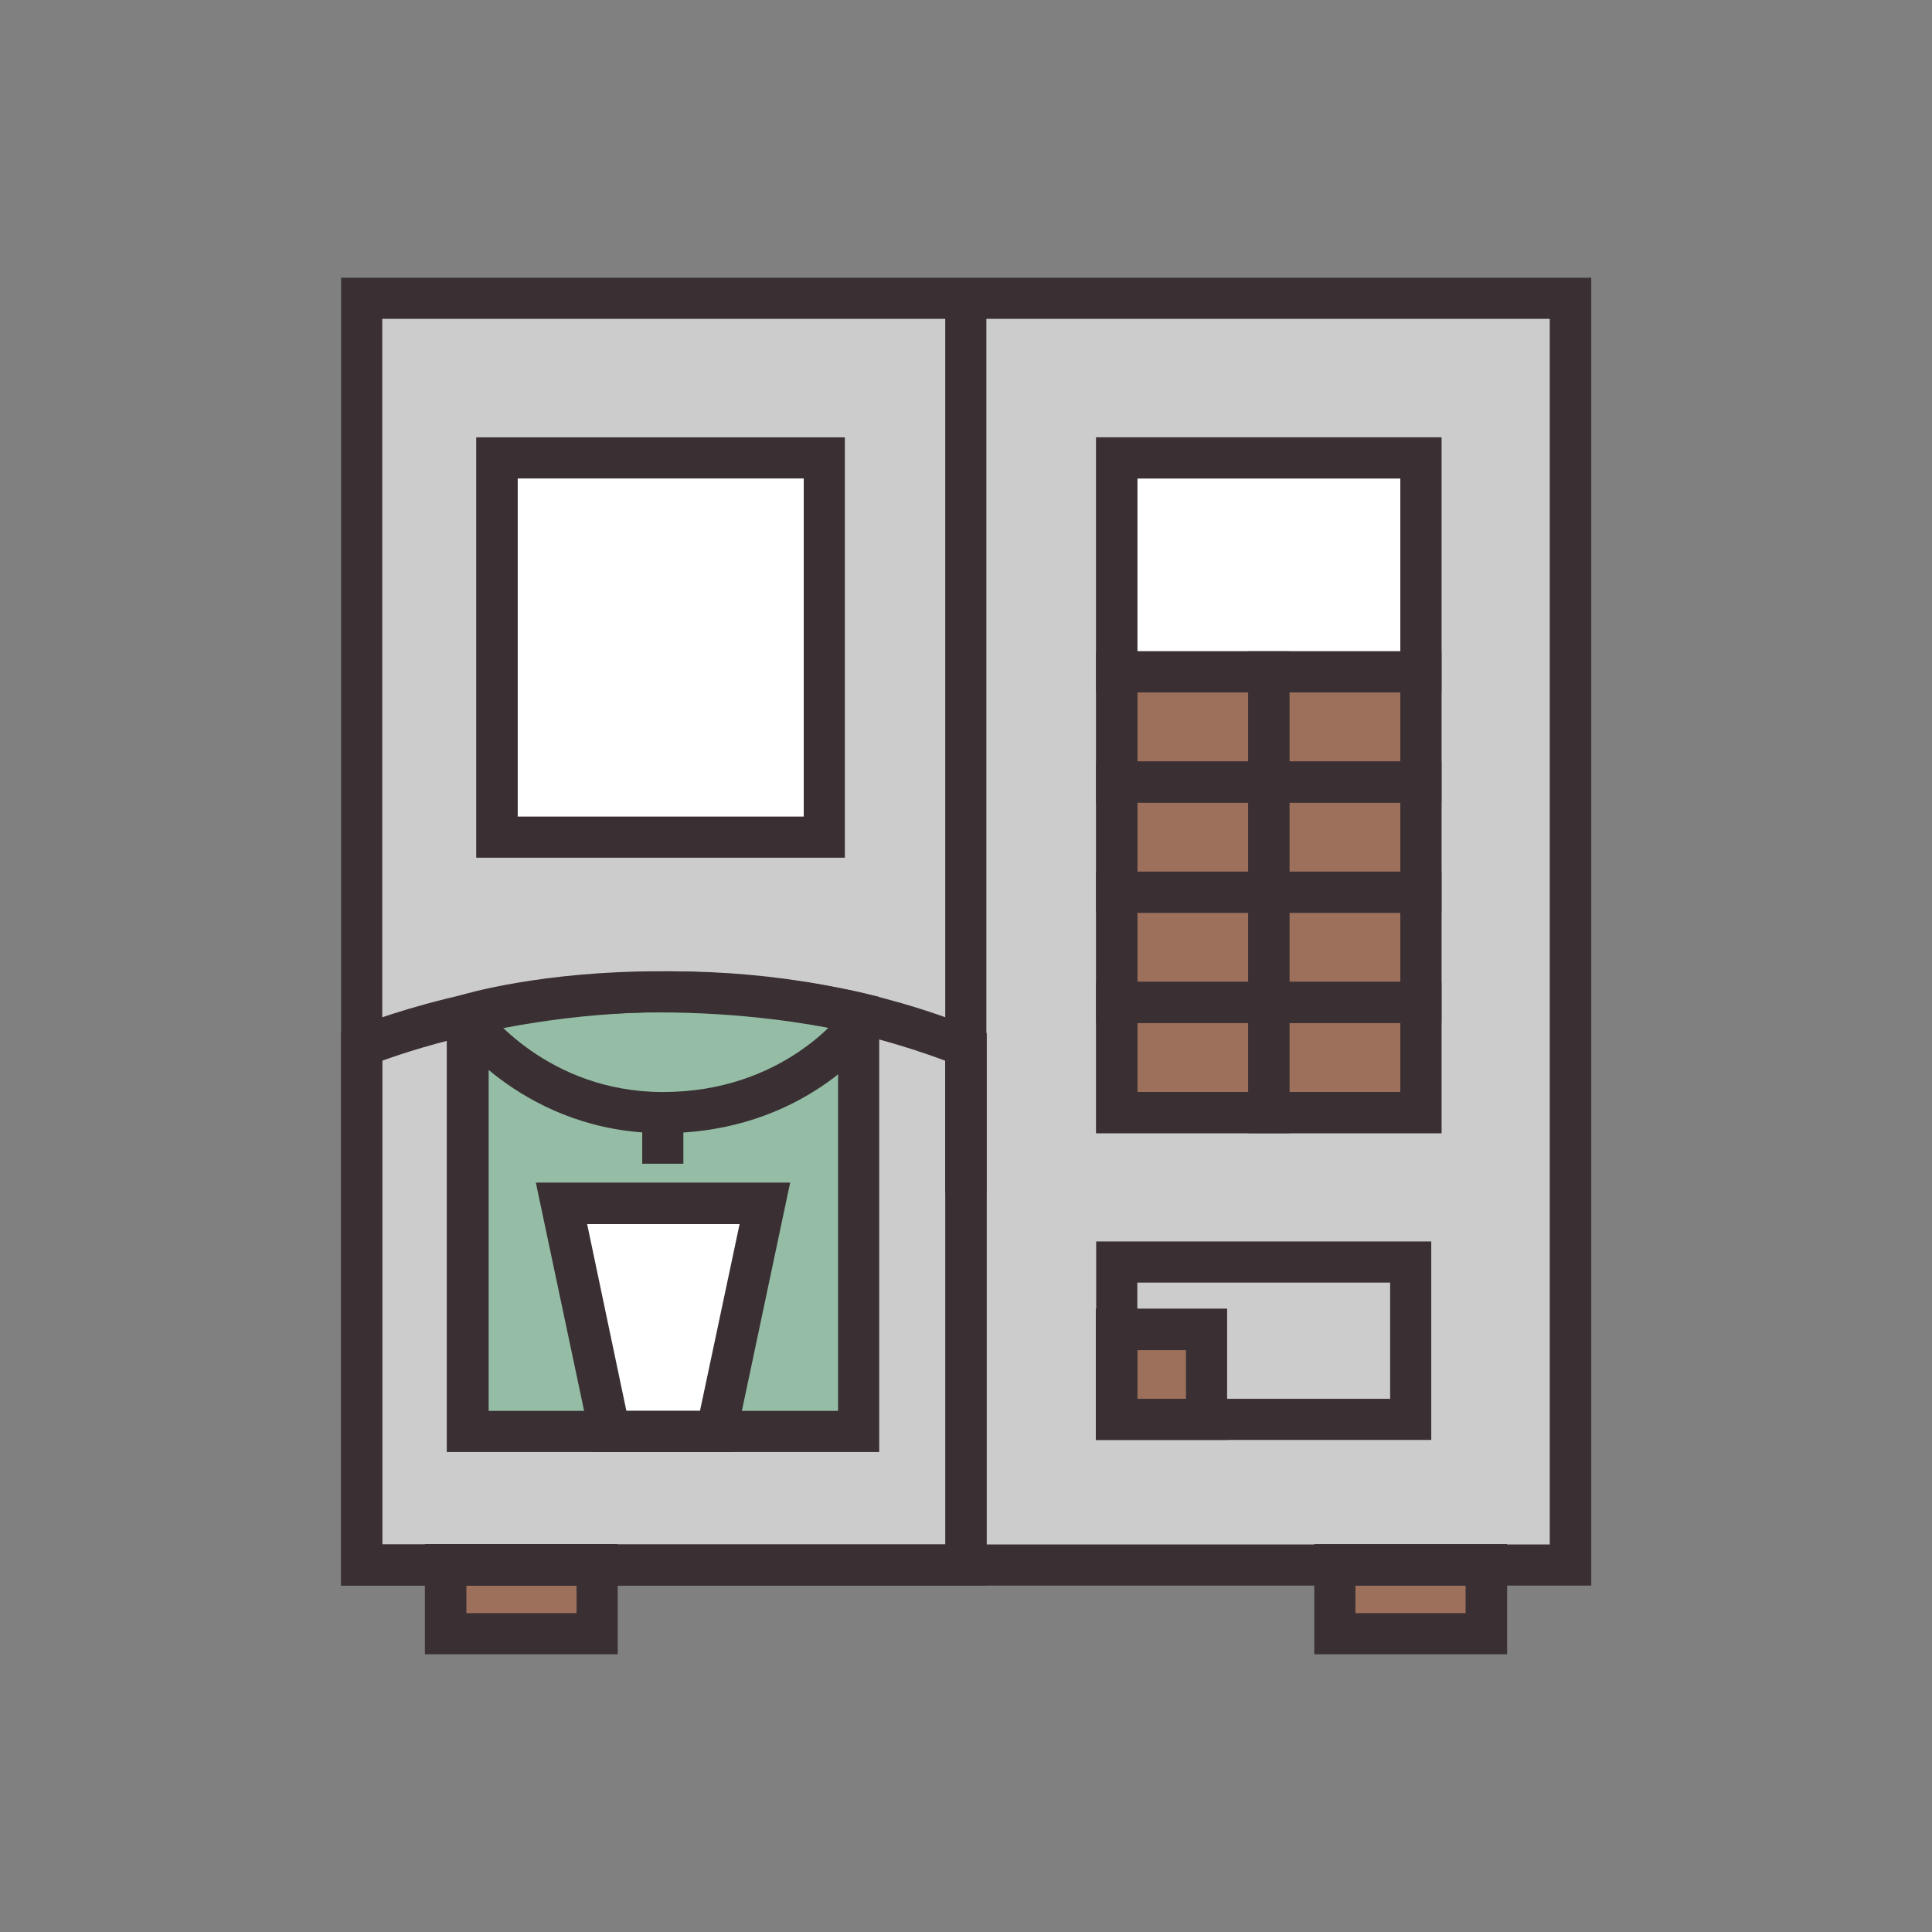 <?xml version="1.0" encoding="utf-8"?>
<!-- Generator: Adobe Illustrator 18.0.0, SVG Export Plug-In . SVG Version: 6.00 Build 0)  -->
<!DOCTYPE svg PUBLIC "-//W3C//DTD SVG 1.1//EN" "http://www.w3.org/Graphics/SVG/1.1/DTD/svg11.dtd">
<svg version="1.1" id="Layer_1" xmlns="http://www.w3.org/2000/svg" xmlns:xlink="http://www.w3.org/1999/xlink" x="0px" y="0px"
	 width="512px" height="512px" viewBox="0 0 512 512" enable-background="new 0 0 512 512" xml:space="preserve">
<rect x="0" y="0" width="512" height="512" fill="#808080" stroke="none"/>
<g>
	<g>
		<g>
			<rect x="118.1" y="414.7" fill="#9D705C" width="40.1" height="18.2"/>
		</g>
		<g>
			<rect x="353.8" y="414.7" fill="#9D705C" width="40.1" height="18.2"/>
		</g>
	</g>
	<g>
		<rect x="95.8" y="79" fill="#CDCCCC" width="320.3" height="335.7"/>
	</g>
	<g>
		<path fill="#95BDA6" d="M227.5,268.5v110.9H123.9V268.9c0,0,20.1-6.1,50.7-6.1S227.5,268.5,227.5,268.5z"/>
	</g>
	<g>
		<polygon fill="#FFFFFF" points="179.9,318.9 171.5,318.9 148.8,318.9 161.5,379.3 171.5,379.3 179.9,379.3 189.9,379.3 
			202.7,318.9 		"/>
	</g>
	<g>
		<rect x="295.9" y="121.4" fill="#9D705C" width="80.6" height="56.7"/>
	</g>
	<g>
		<rect x="295.9" y="178.1" fill="#9D705C" width="40.3" height="29.2"/>
	</g>
	<g>
		<rect x="336.2" y="178.1" fill="#9D705C" width="40.3" height="29.2"/>
	</g>
	<g>
		<rect x="295.9" y="207.3" fill="#9D705C" width="40.3" height="29.2"/>
	</g>
	<g>
		<rect x="336.2" y="207.3" fill="#9D705C" width="40.3" height="29.2"/>
	</g>
	<g>
		<rect x="295.9" y="236.5" fill="#9D705C" width="40.3" height="29.2"/>
	</g>
	<g>
		<rect x="336.2" y="236.5" fill="#9D705C" width="40.3" height="29.2"/>
	</g>
	<g>
		<rect x="295.9" y="265.7" fill="#9D705C" width="40.3" height="29.2"/>
	</g>
	<g>
		<rect x="336.2" y="265.7" fill="#9D705C" width="40.3" height="29.2"/>
	</g>
	<g>
		<rect x="295.9" y="121.4" fill="#FFFFFF" width="80.6" height="56.7"/>
	</g>
	<g>
		<path fill="#3A3033" d="M421.6,420.2H90.4V73.6h331.3V420.2z M101.3,409.3h309.4V84.5H101.3V409.3z"/>
	</g>
	<g>
		<g>
			<path fill="#3A3033" d="M163.7,438.4h-51.1v-29.2h51.1V438.4z M123.6,427.5h29.2v-7.3h-29.2V427.5z"/>
		</g>
		<g>
			<path fill="#3A3033" d="M399.4,438.4h-51.1v-29.2h51.1V438.4z M359.2,427.5h29.2v-7.3h-29.2V427.5z"/>
		</g>
	</g>
	<g>
		<path fill="#3A3033" d="M261.5,420.2H90.4V273.8l3.3-1.4c1.4-0.6,36-15,84-15c28.2,0,55.3,5,80.3,15l3.5,1.4V420.2z M101.3,409.3
			h149.2V281.1c-22.8-8.5-47.3-12.9-72.8-12.9c-37.5,0-66.8,9.4-76.4,12.9V409.3z"/>
	</g>
	<g>
		<rect x="250.5" y="80" fill="#3A3033" width="10.9" height="236.1"/>
	</g>
	<g>
		<path fill="#3A3033" d="M382,300.3h-91.5V115.9H382V300.3z M301.4,289.4h69.7V126.8h-69.7V289.4z"/>
	</g>
	<g>
		<rect x="295.9" y="352.3" fill="#9D705C" width="23.8" height="23.8"/>
	</g>
	<g>
		<path fill="#3A3033" d="M325.2,381.6h-34.8v-34.8h34.8V381.6z M301.4,370.7h12.9v-12.9h-12.9V370.7z"/>
	</g>
	<g>
		<path fill="#3A3033" d="M379.3,381.6h-88.8V329h88.8V381.6z M301.4,370.7h67v-30.8h-67V370.7z"/>
	</g>
	<g>
		<path fill="#3A3033" d="M382,183.5h-91.5v-67.6H382V183.5z M301.4,172.6h69.7v-45.8h-69.7V172.6z"/>
	</g>
	<g>
		<path fill="#3A3033" d="M341.7,212.7h-51.2v-40.1h51.2V212.7z M301.4,201.8h29.4v-18.3h-29.4V201.8z"/>
	</g>
	<g>
		<path fill="#3A3033" d="M382,212.7h-51.2v-40.1H382V212.7z M341.7,201.8h29.4v-18.3h-29.4V201.8z"/>
	</g>
	<g>
		<path fill="#3A3033" d="M341.7,241.9h-51.2v-40.1h51.2V241.9z M301.4,231h29.4v-18.3h-29.4V231z"/>
	</g>
	<g>
		<path fill="#3A3033" d="M382,241.9h-51.2v-40.1H382V241.9z M341.7,231h29.4v-18.3h-29.4V231z"/>
	</g>
	<g>
		<path fill="#3A3033" d="M341.7,271.1h-51.2V231h51.2V271.1z M301.4,260.2h29.4v-18.3h-29.4V260.2z"/>
	</g>
	<g>
		<path fill="#3A3033" d="M382,271.1h-51.2V231H382V271.1z M341.7,260.2h29.4v-18.3h-29.4V260.2z"/>
	</g>
	<g>
		<path fill="#3A3033" d="M341.7,300.3h-51.2v-40.1h51.2V300.3z M301.4,289.4h29.4v-18.3h-29.4V289.4z"/>
	</g>
	<g>
		<path fill="#3A3033" d="M382,300.3h-51.2v-40.1H382V300.3z M341.7,289.4h29.4v-18.3h-29.4V289.4z"/>
	</g>
	<g>
		<path fill="#3A3033" d="M233,384.8H118.4V264.9l3.9-1.2c0.9-0.3,21.2-6.3,52.3-6.3c31,0,53.3,5.6,54.3,5.8l4.1,1V384.8z
			 M129.4,373.9h92.7v-101c-7.7-1.6-25.4-4.6-47.4-4.6c-21.8,0-38.1,3.2-45.2,4.9V373.9z"/>
	</g>
	<g>
		<path fill="#3A3033" d="M175.7,300.3c-36.3,0-55.4-25.9-56.2-27l8.8-6.4c0.7,0.9,16.8,22.5,47.4,22.5c31.8,0,47.2-20.7,47.4-20.9
			l8.9,6.4C231.2,276,213.1,300.3,175.7,300.3z"/>
	</g>
	<g>
		<path fill="#3A3033" d="M194.3,384.8h-37.2L142,313.4h67.4L194.3,384.8z M166,373.9h19.5l10.5-49.5h-40.4L166,373.9z"/>
	</g>
	<g>
		<rect x="170.2" y="294.9" fill="#3A3033" width="10.9" height="13.5"/>
	</g>
	<g>
		<rect x="131.7" y="121.4" fill="#FFFFFF" width="86.7" height="100.5"/>
	</g>
	<g>
		<path fill="#3A3033" d="M223.9,227.3h-97.7V115.9h97.7V227.3z M137.2,216.4H213v-89.6h-75.8V216.4z"/>
	</g>
</g>
</svg>
